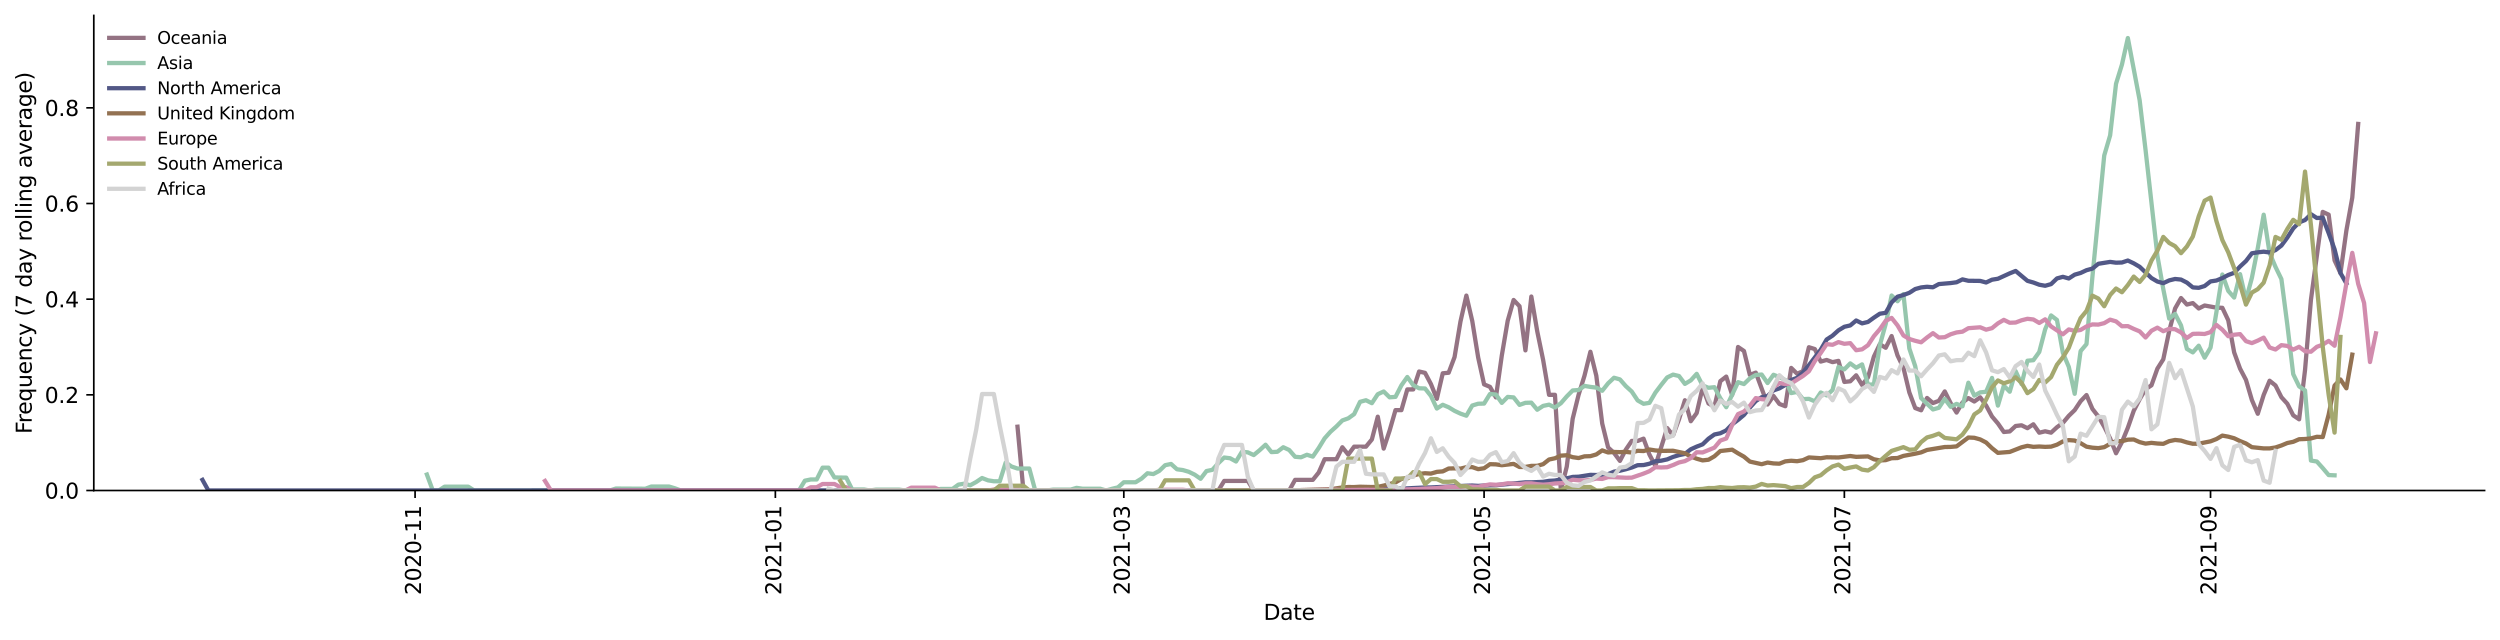 <?xml version="1.0" encoding="utf-8" standalone="no"?>
<!DOCTYPE svg PUBLIC "-//W3C//DTD SVG 1.1//EN"
  "http://www.w3.org/Graphics/SVG/1.1/DTD/svg11.dtd">
<svg height="298.621pt" version="1.1" viewBox="0 0 1166.981 298.621" width="1166.981pt" xmlns="http://www.w3.org/2000/svg" xmlns:xlink="http://www.w3.org/1999/xlink">
 <defs>
  <style type="text/css">*{stroke-linecap:butt;stroke-linejoin:round;}</style>
 </defs>
 <g id="figure_1">
  <g id="patch_1">
   <path d="M 0 298.621 
L 1166.981 298.621 
L 1166.981 0 
L 0 0 
z
" style="fill:#ffffff;"/>
  </g>
  <g id="axes_1">
   <g id="patch_2">
    <path d="M 43.781 228.96 
L 1159.781 228.96 
L 1159.781 7.2 
L 43.781 7.2 
z
" style="fill:#ffffff;"/>
   </g>
   <g id="matplotlib.axis_1">
    <g id="xtick_1">
     <g id="line2d_1">
      <defs>
       <path d="M 0 0 
L 0 3.5 
" id="mbabcb95be6" style="stroke:#000000;stroke-width:0.8;"/>
      </defs>
      <g>
       <use style="stroke:#000000;stroke-width:0.8;" x="193.758" xlink:href="#mbabcb95be6" y="228.96"/>
      </g>
     </g>
     <g id="text_1">
      <!-- 2020-11 -->
      <g transform="translate(196.517 277.743)rotate(-90)scale(0.1 -0.1)">
       <defs>
        <path d="M 1228 531 
L 3431 531 
L 3431 0 
L 469 0 
L 469 531 
Q 828 903 1448 1529 
Q 2069 2156 2228 2338 
Q 2531 2678 2651 2914 
Q 2772 3150 2772 3378 
Q 2772 3750 2511 3984 
Q 2250 4219 1831 4219 
Q 1534 4219 1204 4116 
Q 875 4013 500 3803 
L 500 4441 
Q 881 4594 1212 4672 
Q 1544 4750 1819 4750 
Q 2544 4750 2975 4387 
Q 3406 4025 3406 3419 
Q 3406 3131 3298 2873 
Q 3191 2616 2906 2266 
Q 2828 2175 2409 1742 
Q 1991 1309 1228 531 
z
" id="DejaVuSans-32" transform="scale(0.016)"/>
        <path d="M 2034 4250 
Q 1547 4250 1301 3770 
Q 1056 3291 1056 2328 
Q 1056 1369 1301 889 
Q 1547 409 2034 409 
Q 2525 409 2770 889 
Q 3016 1369 3016 2328 
Q 3016 3291 2770 3770 
Q 2525 4250 2034 4250 
z
M 2034 4750 
Q 2819 4750 3233 4129 
Q 3647 3509 3647 2328 
Q 3647 1150 3233 529 
Q 2819 -91 2034 -91 
Q 1250 -91 836 529 
Q 422 1150 422 2328 
Q 422 3509 836 4129 
Q 1250 4750 2034 4750 
z
" id="DejaVuSans-30" transform="scale(0.016)"/>
        <path d="M 313 2009 
L 1997 2009 
L 1997 1497 
L 313 1497 
L 313 2009 
z
" id="DejaVuSans-2d" transform="scale(0.016)"/>
        <path d="M 794 531 
L 1825 531 
L 1825 4091 
L 703 3866 
L 703 4441 
L 1819 4666 
L 2450 4666 
L 2450 531 
L 3481 531 
L 3481 0 
L 794 0 
L 794 531 
z
" id="DejaVuSans-31" transform="scale(0.016)"/>
       </defs>
       <use xlink:href="#DejaVuSans-32"/>
       <use x="63.623" xlink:href="#DejaVuSans-30"/>
       <use x="127.246" xlink:href="#DejaVuSans-32"/>
       <use x="190.869" xlink:href="#DejaVuSans-30"/>
       <use x="254.492" xlink:href="#DejaVuSans-2d"/>
       <use x="290.576" xlink:href="#DejaVuSans-31"/>
       <use x="354.199" xlink:href="#DejaVuSans-31"/>
      </g>
     </g>
    </g>
    <g id="xtick_2">
     <g id="line2d_2">
      <g>
       <use style="stroke:#000000;stroke-width:0.8;" x="361.929" xlink:href="#mbabcb95be6" y="228.96"/>
      </g>
     </g>
     <g id="text_2">
      <!-- 2021-01 -->
      <g transform="translate(364.689 277.743)rotate(-90)scale(0.1 -0.1)">
       <use xlink:href="#DejaVuSans-32"/>
       <use x="63.623" xlink:href="#DejaVuSans-30"/>
       <use x="127.246" xlink:href="#DejaVuSans-32"/>
       <use x="190.869" xlink:href="#DejaVuSans-31"/>
       <use x="254.492" xlink:href="#DejaVuSans-2d"/>
       <use x="290.576" xlink:href="#DejaVuSans-30"/>
       <use x="354.199" xlink:href="#DejaVuSans-31"/>
      </g>
     </g>
    </g>
    <g id="xtick_3">
     <g id="line2d_3">
      <g>
       <use style="stroke:#000000;stroke-width:0.8;" x="524.588" xlink:href="#mbabcb95be6" y="228.96"/>
      </g>
     </g>
     <g id="text_3">
      <!-- 2021-03 -->
      <g transform="translate(527.347 277.743)rotate(-90)scale(0.1 -0.1)">
       <defs>
        <path d="M 2597 2516 
Q 3050 2419 3304 2112 
Q 3559 1806 3559 1356 
Q 3559 666 3084 287 
Q 2609 -91 1734 -91 
Q 1441 -91 1130 -33 
Q 819 25 488 141 
L 488 750 
Q 750 597 1062 519 
Q 1375 441 1716 441 
Q 2309 441 2620 675 
Q 2931 909 2931 1356 
Q 2931 1769 2642 2001 
Q 2353 2234 1838 2234 
L 1294 2234 
L 1294 2753 
L 1863 2753 
Q 2328 2753 2575 2939 
Q 2822 3125 2822 3475 
Q 2822 3834 2567 4026 
Q 2313 4219 1838 4219 
Q 1578 4219 1281 4162 
Q 984 4106 628 3988 
L 628 4550 
Q 988 4650 1302 4700 
Q 1616 4750 1894 4750 
Q 2613 4750 3031 4423 
Q 3450 4097 3450 3541 
Q 3450 3153 3228 2886 
Q 3006 2619 2597 2516 
z
" id="DejaVuSans-33" transform="scale(0.016)"/>
       </defs>
       <use xlink:href="#DejaVuSans-32"/>
       <use x="63.623" xlink:href="#DejaVuSans-30"/>
       <use x="127.246" xlink:href="#DejaVuSans-32"/>
       <use x="190.869" xlink:href="#DejaVuSans-31"/>
       <use x="254.492" xlink:href="#DejaVuSans-2d"/>
       <use x="290.576" xlink:href="#DejaVuSans-30"/>
       <use x="354.199" xlink:href="#DejaVuSans-33"/>
      </g>
     </g>
    </g>
    <g id="xtick_4">
     <g id="line2d_4">
      <g>
       <use style="stroke:#000000;stroke-width:0.8;" x="692.76" xlink:href="#mbabcb95be6" y="228.96"/>
      </g>
     </g>
     <g id="text_4">
      <!-- 2021-05 -->
      <g transform="translate(695.519 277.743)rotate(-90)scale(0.1 -0.1)">
       <defs>
        <path d="M 691 4666 
L 3169 4666 
L 3169 4134 
L 1269 4134 
L 1269 2991 
Q 1406 3038 1543 3061 
Q 1681 3084 1819 3084 
Q 2600 3084 3056 2656 
Q 3513 2228 3513 1497 
Q 3513 744 3044 326 
Q 2575 -91 1722 -91 
Q 1428 -91 1123 -41 
Q 819 9 494 109 
L 494 744 
Q 775 591 1075 516 
Q 1375 441 1709 441 
Q 2250 441 2565 725 
Q 2881 1009 2881 1497 
Q 2881 1984 2565 2268 
Q 2250 2553 1709 2553 
Q 1456 2553 1204 2497 
Q 953 2441 691 2322 
L 691 4666 
z
" id="DejaVuSans-35" transform="scale(0.016)"/>
       </defs>
       <use xlink:href="#DejaVuSans-32"/>
       <use x="63.623" xlink:href="#DejaVuSans-30"/>
       <use x="127.246" xlink:href="#DejaVuSans-32"/>
       <use x="190.869" xlink:href="#DejaVuSans-31"/>
       <use x="254.492" xlink:href="#DejaVuSans-2d"/>
       <use x="290.576" xlink:href="#DejaVuSans-30"/>
       <use x="354.199" xlink:href="#DejaVuSans-35"/>
      </g>
     </g>
    </g>
    <g id="xtick_5">
     <g id="line2d_5">
      <g>
       <use style="stroke:#000000;stroke-width:0.8;" x="860.931" xlink:href="#mbabcb95be6" y="228.96"/>
      </g>
     </g>
     <g id="text_5">
      <!-- 2021-07 -->
      <g transform="translate(863.691 277.743)rotate(-90)scale(0.1 -0.1)">
       <defs>
        <path d="M 525 4666 
L 3525 4666 
L 3525 4397 
L 1831 0 
L 1172 0 
L 2766 4134 
L 525 4134 
L 525 4666 
z
" id="DejaVuSans-37" transform="scale(0.016)"/>
       </defs>
       <use xlink:href="#DejaVuSans-32"/>
       <use x="63.623" xlink:href="#DejaVuSans-30"/>
       <use x="127.246" xlink:href="#DejaVuSans-32"/>
       <use x="190.869" xlink:href="#DejaVuSans-31"/>
       <use x="254.492" xlink:href="#DejaVuSans-2d"/>
       <use x="290.576" xlink:href="#DejaVuSans-30"/>
       <use x="354.199" xlink:href="#DejaVuSans-37"/>
      </g>
     </g>
    </g>
    <g id="xtick_6">
     <g id="line2d_6">
      <g>
       <use style="stroke:#000000;stroke-width:0.8;" x="1031.86" xlink:href="#mbabcb95be6" y="228.96"/>
      </g>
     </g>
     <g id="text_6">
      <!-- 2021-09 -->
      <g transform="translate(1034.62 277.743)rotate(-90)scale(0.1 -0.1)">
       <defs>
        <path d="M 703 97 
L 703 672 
Q 941 559 1184 500 
Q 1428 441 1663 441 
Q 2288 441 2617 861 
Q 2947 1281 2994 2138 
Q 2813 1869 2534 1725 
Q 2256 1581 1919 1581 
Q 1219 1581 811 2004 
Q 403 2428 403 3163 
Q 403 3881 828 4315 
Q 1253 4750 1959 4750 
Q 2769 4750 3195 4129 
Q 3622 3509 3622 2328 
Q 3622 1225 3098 567 
Q 2575 -91 1691 -91 
Q 1453 -91 1209 -44 
Q 966 3 703 97 
z
M 1959 2075 
Q 2384 2075 2632 2365 
Q 2881 2656 2881 3163 
Q 2881 3666 2632 3958 
Q 2384 4250 1959 4250 
Q 1534 4250 1286 3958 
Q 1038 3666 1038 3163 
Q 1038 2656 1286 2365 
Q 1534 2075 1959 2075 
z
" id="DejaVuSans-39" transform="scale(0.016)"/>
       </defs>
       <use xlink:href="#DejaVuSans-32"/>
       <use x="63.623" xlink:href="#DejaVuSans-30"/>
       <use x="127.246" xlink:href="#DejaVuSans-32"/>
       <use x="190.869" xlink:href="#DejaVuSans-31"/>
       <use x="254.492" xlink:href="#DejaVuSans-2d"/>
       <use x="290.576" xlink:href="#DejaVuSans-30"/>
       <use x="354.199" xlink:href="#DejaVuSans-39"/>
      </g>
     </g>
    </g>
    <g id="text_7">
     <!-- Date -->
     <g transform="translate(589.83 289.341)scale(0.1 -0.1)">
      <defs>
       <path d="M 1259 4147 
L 1259 519 
L 2022 519 
Q 2988 519 3436 956 
Q 3884 1394 3884 2338 
Q 3884 3275 3436 3711 
Q 2988 4147 2022 4147 
L 1259 4147 
z
M 628 4666 
L 1925 4666 
Q 3281 4666 3915 4102 
Q 4550 3538 4550 2338 
Q 4550 1131 3912 565 
Q 3275 0 1925 0 
L 628 0 
L 628 4666 
z
" id="DejaVuSans-44" transform="scale(0.016)"/>
       <path d="M 2194 1759 
Q 1497 1759 1228 1600 
Q 959 1441 959 1056 
Q 959 750 1161 570 
Q 1363 391 1709 391 
Q 2188 391 2477 730 
Q 2766 1069 2766 1631 
L 2766 1759 
L 2194 1759 
z
M 3341 1997 
L 3341 0 
L 2766 0 
L 2766 531 
Q 2569 213 2275 61 
Q 1981 -91 1556 -91 
Q 1019 -91 701 211 
Q 384 513 384 1019 
Q 384 1609 779 1909 
Q 1175 2209 1959 2209 
L 2766 2209 
L 2766 2266 
Q 2766 2663 2505 2880 
Q 2244 3097 1772 3097 
Q 1472 3097 1187 3025 
Q 903 2953 641 2809 
L 641 3341 
Q 956 3463 1253 3523 
Q 1550 3584 1831 3584 
Q 2591 3584 2966 3190 
Q 3341 2797 3341 1997 
z
" id="DejaVuSans-61" transform="scale(0.016)"/>
       <path d="M 1172 4494 
L 1172 3500 
L 2356 3500 
L 2356 3053 
L 1172 3053 
L 1172 1153 
Q 1172 725 1289 603 
Q 1406 481 1766 481 
L 2356 481 
L 2356 0 
L 1766 0 
Q 1100 0 847 248 
Q 594 497 594 1153 
L 594 3053 
L 172 3053 
L 172 3500 
L 594 3500 
L 594 4494 
L 1172 4494 
z
" id="DejaVuSans-74" transform="scale(0.016)"/>
       <path d="M 3597 1894 
L 3597 1613 
L 953 1613 
Q 991 1019 1311 708 
Q 1631 397 2203 397 
Q 2534 397 2845 478 
Q 3156 559 3463 722 
L 3463 178 
Q 3153 47 2828 -22 
Q 2503 -91 2169 -91 
Q 1331 -91 842 396 
Q 353 884 353 1716 
Q 353 2575 817 3079 
Q 1281 3584 2069 3584 
Q 2775 3584 3186 3129 
Q 3597 2675 3597 1894 
z
M 3022 2063 
Q 3016 2534 2758 2815 
Q 2500 3097 2075 3097 
Q 1594 3097 1305 2825 
Q 1016 2553 972 2059 
L 3022 2063 
z
" id="DejaVuSans-65" transform="scale(0.016)"/>
      </defs>
      <use xlink:href="#DejaVuSans-44"/>
      <use x="77.002" xlink:href="#DejaVuSans-61"/>
      <use x="138.281" xlink:href="#DejaVuSans-74"/>
      <use x="177.49" xlink:href="#DejaVuSans-65"/>
     </g>
    </g>
   </g>
   <g id="matplotlib.axis_2">
    <g id="ytick_1">
     <g id="line2d_7">
      <defs>
       <path d="M 0 0 
L -3.5 0 
" id="md9cb39e009" style="stroke:#000000;stroke-width:0.8;"/>
      </defs>
      <g>
       <use style="stroke:#000000;stroke-width:0.8;" x="43.781" xlink:href="#md9cb39e009" y="228.96"/>
      </g>
     </g>
     <g id="text_8">
      <!-- 0.0 -->
      <g transform="translate(20.878 232.759)scale(0.1 -0.1)">
       <defs>
        <path d="M 684 794 
L 1344 794 
L 1344 0 
L 684 0 
L 684 794 
z
" id="DejaVuSans-2e" transform="scale(0.016)"/>
       </defs>
       <use xlink:href="#DejaVuSans-30"/>
       <use x="63.623" xlink:href="#DejaVuSans-2e"/>
       <use x="95.41" xlink:href="#DejaVuSans-30"/>
      </g>
     </g>
    </g>
    <g id="ytick_2">
     <g id="line2d_8">
      <g>
       <use style="stroke:#000000;stroke-width:0.8;" x="43.781" xlink:href="#md9cb39e009" y="184.303"/>
      </g>
     </g>
     <g id="text_9">
      <!-- 0.2 -->
      <g transform="translate(20.878 188.102)scale(0.1 -0.1)">
       <use xlink:href="#DejaVuSans-30"/>
       <use x="63.623" xlink:href="#DejaVuSans-2e"/>
       <use x="95.41" xlink:href="#DejaVuSans-32"/>
      </g>
     </g>
    </g>
    <g id="ytick_3">
     <g id="line2d_9">
      <g>
       <use style="stroke:#000000;stroke-width:0.8;" x="43.781" xlink:href="#md9cb39e009" y="139.645"/>
      </g>
     </g>
     <g id="text_10">
      <!-- 0.4 -->
      <g transform="translate(20.878 143.445)scale(0.1 -0.1)">
       <defs>
        <path d="M 2419 4116 
L 825 1625 
L 2419 1625 
L 2419 4116 
z
M 2253 4666 
L 3047 4666 
L 3047 1625 
L 3713 1625 
L 3713 1100 
L 3047 1100 
L 3047 0 
L 2419 0 
L 2419 1100 
L 313 1100 
L 313 1709 
L 2253 4666 
z
" id="DejaVuSans-34" transform="scale(0.016)"/>
       </defs>
       <use xlink:href="#DejaVuSans-30"/>
       <use x="63.623" xlink:href="#DejaVuSans-2e"/>
       <use x="95.41" xlink:href="#DejaVuSans-34"/>
      </g>
     </g>
    </g>
    <g id="ytick_4">
     <g id="line2d_10">
      <g>
       <use style="stroke:#000000;stroke-width:0.8;" x="43.781" xlink:href="#md9cb39e009" y="94.988"/>
      </g>
     </g>
     <g id="text_11">
      <!-- 0.6 -->
      <g transform="translate(20.878 98.787)scale(0.1 -0.1)">
       <defs>
        <path d="M 2113 2584 
Q 1688 2584 1439 2293 
Q 1191 2003 1191 1497 
Q 1191 994 1439 701 
Q 1688 409 2113 409 
Q 2538 409 2786 701 
Q 3034 994 3034 1497 
Q 3034 2003 2786 2293 
Q 2538 2584 2113 2584 
z
M 3366 4563 
L 3366 3988 
Q 3128 4100 2886 4159 
Q 2644 4219 2406 4219 
Q 1781 4219 1451 3797 
Q 1122 3375 1075 2522 
Q 1259 2794 1537 2939 
Q 1816 3084 2150 3084 
Q 2853 3084 3261 2657 
Q 3669 2231 3669 1497 
Q 3669 778 3244 343 
Q 2819 -91 2113 -91 
Q 1303 -91 875 529 
Q 447 1150 447 2328 
Q 447 3434 972 4092 
Q 1497 4750 2381 4750 
Q 2619 4750 2861 4703 
Q 3103 4656 3366 4563 
z
" id="DejaVuSans-36" transform="scale(0.016)"/>
       </defs>
       <use xlink:href="#DejaVuSans-30"/>
       <use x="63.623" xlink:href="#DejaVuSans-2e"/>
       <use x="95.41" xlink:href="#DejaVuSans-36"/>
      </g>
     </g>
    </g>
    <g id="ytick_5">
     <g id="line2d_11">
      <g>
       <use style="stroke:#000000;stroke-width:0.8;" x="43.781" xlink:href="#md9cb39e009" y="50.331"/>
      </g>
     </g>
     <g id="text_12">
      <!-- 0.8 -->
      <g transform="translate(20.878 54.13)scale(0.1 -0.1)">
       <defs>
        <path d="M 2034 2216 
Q 1584 2216 1326 1975 
Q 1069 1734 1069 1313 
Q 1069 891 1326 650 
Q 1584 409 2034 409 
Q 2484 409 2743 651 
Q 3003 894 3003 1313 
Q 3003 1734 2745 1975 
Q 2488 2216 2034 2216 
z
M 1403 2484 
Q 997 2584 770 2862 
Q 544 3141 544 3541 
Q 544 4100 942 4425 
Q 1341 4750 2034 4750 
Q 2731 4750 3128 4425 
Q 3525 4100 3525 3541 
Q 3525 3141 3298 2862 
Q 3072 2584 2669 2484 
Q 3125 2378 3379 2068 
Q 3634 1759 3634 1313 
Q 3634 634 3220 271 
Q 2806 -91 2034 -91 
Q 1263 -91 848 271 
Q 434 634 434 1313 
Q 434 1759 690 2068 
Q 947 2378 1403 2484 
z
M 1172 3481 
Q 1172 3119 1398 2916 
Q 1625 2713 2034 2713 
Q 2441 2713 2670 2916 
Q 2900 3119 2900 3481 
Q 2900 3844 2670 4047 
Q 2441 4250 2034 4250 
Q 1625 4250 1398 4047 
Q 1172 3844 1172 3481 
z
" id="DejaVuSans-38" transform="scale(0.016)"/>
       </defs>
       <use xlink:href="#DejaVuSans-30"/>
       <use x="63.623" xlink:href="#DejaVuSans-2e"/>
       <use x="95.41" xlink:href="#DejaVuSans-38"/>
      </g>
     </g>
    </g>
    <g id="text_13">
     <!-- Frequency (7 day rolling average) -->
     <g transform="translate(14.798 202.529)rotate(-90)scale(0.1 -0.1)">
      <defs>
       <path d="M 628 4666 
L 3309 4666 
L 3309 4134 
L 1259 4134 
L 1259 2759 
L 3109 2759 
L 3109 2228 
L 1259 2228 
L 1259 0 
L 628 0 
L 628 4666 
z
" id="DejaVuSans-46" transform="scale(0.016)"/>
       <path d="M 2631 2963 
Q 2534 3019 2420 3045 
Q 2306 3072 2169 3072 
Q 1681 3072 1420 2755 
Q 1159 2438 1159 1844 
L 1159 0 
L 581 0 
L 581 3500 
L 1159 3500 
L 1159 2956 
Q 1341 3275 1631 3429 
Q 1922 3584 2338 3584 
Q 2397 3584 2469 3576 
Q 2541 3569 2628 3553 
L 2631 2963 
z
" id="DejaVuSans-72" transform="scale(0.016)"/>
       <path d="M 947 1747 
Q 947 1113 1208 752 
Q 1469 391 1925 391 
Q 2381 391 2643 752 
Q 2906 1113 2906 1747 
Q 2906 2381 2643 2742 
Q 2381 3103 1925 3103 
Q 1469 3103 1208 2742 
Q 947 2381 947 1747 
z
M 2906 525 
Q 2725 213 2448 61 
Q 2172 -91 1784 -91 
Q 1150 -91 751 415 
Q 353 922 353 1747 
Q 353 2572 751 3078 
Q 1150 3584 1784 3584 
Q 2172 3584 2448 3432 
Q 2725 3281 2906 2969 
L 2906 3500 
L 3481 3500 
L 3481 -1331 
L 2906 -1331 
L 2906 525 
z
" id="DejaVuSans-71" transform="scale(0.016)"/>
       <path d="M 544 1381 
L 544 3500 
L 1119 3500 
L 1119 1403 
Q 1119 906 1312 657 
Q 1506 409 1894 409 
Q 2359 409 2629 706 
Q 2900 1003 2900 1516 
L 2900 3500 
L 3475 3500 
L 3475 0 
L 2900 0 
L 2900 538 
Q 2691 219 2414 64 
Q 2138 -91 1772 -91 
Q 1169 -91 856 284 
Q 544 659 544 1381 
z
M 1991 3584 
L 1991 3584 
z
" id="DejaVuSans-75" transform="scale(0.016)"/>
       <path d="M 3513 2113 
L 3513 0 
L 2938 0 
L 2938 2094 
Q 2938 2591 2744 2837 
Q 2550 3084 2163 3084 
Q 1697 3084 1428 2787 
Q 1159 2491 1159 1978 
L 1159 0 
L 581 0 
L 581 3500 
L 1159 3500 
L 1159 2956 
Q 1366 3272 1645 3428 
Q 1925 3584 2291 3584 
Q 2894 3584 3203 3211 
Q 3513 2838 3513 2113 
z
" id="DejaVuSans-6e" transform="scale(0.016)"/>
       <path d="M 3122 3366 
L 3122 2828 
Q 2878 2963 2633 3030 
Q 2388 3097 2138 3097 
Q 1578 3097 1268 2742 
Q 959 2388 959 1747 
Q 959 1106 1268 751 
Q 1578 397 2138 397 
Q 2388 397 2633 464 
Q 2878 531 3122 666 
L 3122 134 
Q 2881 22 2623 -34 
Q 2366 -91 2075 -91 
Q 1284 -91 818 406 
Q 353 903 353 1747 
Q 353 2603 823 3093 
Q 1294 3584 2113 3584 
Q 2378 3584 2631 3529 
Q 2884 3475 3122 3366 
z
" id="DejaVuSans-63" transform="scale(0.016)"/>
       <path d="M 2059 -325 
Q 1816 -950 1584 -1140 
Q 1353 -1331 966 -1331 
L 506 -1331 
L 506 -850 
L 844 -850 
Q 1081 -850 1212 -737 
Q 1344 -625 1503 -206 
L 1606 56 
L 191 3500 
L 800 3500 
L 1894 763 
L 2988 3500 
L 3597 3500 
L 2059 -325 
z
" id="DejaVuSans-79" transform="scale(0.016)"/>
       <path id="DejaVuSans-20" transform="scale(0.016)"/>
       <path d="M 1984 4856 
Q 1566 4138 1362 3434 
Q 1159 2731 1159 2009 
Q 1159 1288 1364 580 
Q 1569 -128 1984 -844 
L 1484 -844 
Q 1016 -109 783 600 
Q 550 1309 550 2009 
Q 550 2706 781 3412 
Q 1013 4119 1484 4856 
L 1984 4856 
z
" id="DejaVuSans-28" transform="scale(0.016)"/>
       <path d="M 2906 2969 
L 2906 4863 
L 3481 4863 
L 3481 0 
L 2906 0 
L 2906 525 
Q 2725 213 2448 61 
Q 2172 -91 1784 -91 
Q 1150 -91 751 415 
Q 353 922 353 1747 
Q 353 2572 751 3078 
Q 1150 3584 1784 3584 
Q 2172 3584 2448 3432 
Q 2725 3281 2906 2969 
z
M 947 1747 
Q 947 1113 1208 752 
Q 1469 391 1925 391 
Q 2381 391 2643 752 
Q 2906 1113 2906 1747 
Q 2906 2381 2643 2742 
Q 2381 3103 1925 3103 
Q 1469 3103 1208 2742 
Q 947 2381 947 1747 
z
" id="DejaVuSans-64" transform="scale(0.016)"/>
       <path d="M 1959 3097 
Q 1497 3097 1228 2736 
Q 959 2375 959 1747 
Q 959 1119 1226 758 
Q 1494 397 1959 397 
Q 2419 397 2687 759 
Q 2956 1122 2956 1747 
Q 2956 2369 2687 2733 
Q 2419 3097 1959 3097 
z
M 1959 3584 
Q 2709 3584 3137 3096 
Q 3566 2609 3566 1747 
Q 3566 888 3137 398 
Q 2709 -91 1959 -91 
Q 1206 -91 779 398 
Q 353 888 353 1747 
Q 353 2609 779 3096 
Q 1206 3584 1959 3584 
z
" id="DejaVuSans-6f" transform="scale(0.016)"/>
       <path d="M 603 4863 
L 1178 4863 
L 1178 0 
L 603 0 
L 603 4863 
z
" id="DejaVuSans-6c" transform="scale(0.016)"/>
       <path d="M 603 3500 
L 1178 3500 
L 1178 0 
L 603 0 
L 603 3500 
z
M 603 4863 
L 1178 4863 
L 1178 4134 
L 603 4134 
L 603 4863 
z
" id="DejaVuSans-69" transform="scale(0.016)"/>
       <path d="M 2906 1791 
Q 2906 2416 2648 2759 
Q 2391 3103 1925 3103 
Q 1463 3103 1205 2759 
Q 947 2416 947 1791 
Q 947 1169 1205 825 
Q 1463 481 1925 481 
Q 2391 481 2648 825 
Q 2906 1169 2906 1791 
z
M 3481 434 
Q 3481 -459 3084 -895 
Q 2688 -1331 1869 -1331 
Q 1566 -1331 1297 -1286 
Q 1028 -1241 775 -1147 
L 775 -588 
Q 1028 -725 1275 -790 
Q 1522 -856 1778 -856 
Q 2344 -856 2625 -561 
Q 2906 -266 2906 331 
L 2906 616 
Q 2728 306 2450 153 
Q 2172 0 1784 0 
Q 1141 0 747 490 
Q 353 981 353 1791 
Q 353 2603 747 3093 
Q 1141 3584 1784 3584 
Q 2172 3584 2450 3431 
Q 2728 3278 2906 2969 
L 2906 3500 
L 3481 3500 
L 3481 434 
z
" id="DejaVuSans-67" transform="scale(0.016)"/>
       <path d="M 191 3500 
L 800 3500 
L 1894 563 
L 2988 3500 
L 3597 3500 
L 2284 0 
L 1503 0 
L 191 3500 
z
" id="DejaVuSans-76" transform="scale(0.016)"/>
       <path d="M 513 4856 
L 1013 4856 
Q 1481 4119 1714 3412 
Q 1947 2706 1947 2009 
Q 1947 1309 1714 600 
Q 1481 -109 1013 -844 
L 513 -844 
Q 928 -128 1133 580 
Q 1338 1288 1338 2009 
Q 1338 2731 1133 3434 
Q 928 4138 513 4856 
z
" id="DejaVuSans-29" transform="scale(0.016)"/>
      </defs>
      <use xlink:href="#DejaVuSans-46"/>
      <use x="50.27" xlink:href="#DejaVuSans-72"/>
      <use x="89.133" xlink:href="#DejaVuSans-65"/>
      <use x="150.656" xlink:href="#DejaVuSans-71"/>
      <use x="214.133" xlink:href="#DejaVuSans-75"/>
      <use x="277.512" xlink:href="#DejaVuSans-65"/>
      <use x="339.035" xlink:href="#DejaVuSans-6e"/>
      <use x="402.414" xlink:href="#DejaVuSans-63"/>
      <use x="457.395" xlink:href="#DejaVuSans-79"/>
      <use x="516.574" xlink:href="#DejaVuSans-20"/>
      <use x="548.361" xlink:href="#DejaVuSans-28"/>
      <use x="587.375" xlink:href="#DejaVuSans-37"/>
      <use x="650.998" xlink:href="#DejaVuSans-20"/>
      <use x="682.785" xlink:href="#DejaVuSans-64"/>
      <use x="746.262" xlink:href="#DejaVuSans-61"/>
      <use x="807.541" xlink:href="#DejaVuSans-79"/>
      <use x="866.721" xlink:href="#DejaVuSans-20"/>
      <use x="898.508" xlink:href="#DejaVuSans-72"/>
      <use x="937.371" xlink:href="#DejaVuSans-6f"/>
      <use x="998.553" xlink:href="#DejaVuSans-6c"/>
      <use x="1026.336" xlink:href="#DejaVuSans-6c"/>
      <use x="1054.119" xlink:href="#DejaVuSans-69"/>
      <use x="1081.902" xlink:href="#DejaVuSans-6e"/>
      <use x="1145.281" xlink:href="#DejaVuSans-67"/>
      <use x="1208.758" xlink:href="#DejaVuSans-20"/>
      <use x="1240.545" xlink:href="#DejaVuSans-61"/>
      <use x="1301.824" xlink:href="#DejaVuSans-76"/>
      <use x="1361.004" xlink:href="#DejaVuSans-65"/>
      <use x="1422.527" xlink:href="#DejaVuSans-72"/>
      <use x="1463.641" xlink:href="#DejaVuSans-61"/>
      <use x="1524.92" xlink:href="#DejaVuSans-67"/>
      <use x="1588.396" xlink:href="#DejaVuSans-65"/>
      <use x="1649.92" xlink:href="#DejaVuSans-29"/>
     </g>
    </g>
   </g>
   <g id="line2d_12">
    <path clip-path="url(#p59e5810271)" d="M 474.963 199.188 
L 477.72 228.96 
L 568.698 228.96 
L 571.455 224.494 
L 582.483 224.494 
L 585.24 228.96 
L 601.781 228.96 
L 604.538 223.998 
L 612.809 223.998 
L 615.566 220.563 
L 618.323 214.361 
L 623.837 214.361 
L 626.594 208.778 
L 629.35 212.214 
L 632.107 208.492 
L 637.621 208.492 
L 640.378 205.143 
L 643.135 194.51 
L 645.892 209.396 
L 648.649 201.023 
L 651.406 191.453 
L 654.163 191.453 
L 656.92 181.787 
L 659.677 181.787 
L 662.433 173.414 
L 665.19 174.052 
L 667.947 179.262 
L 670.704 186.163 
L 673.461 174.255 
L 676.218 173.989 
L 678.975 166.681 
L 681.732 150.104 
L 684.489 137.983 
L 687.246 149.892 
L 690.003 166.904 
L 692.76 179.421 
L 695.516 180.581 
L 698.273 185.489 
L 701.03 165.951 
L 703.787 149.712 
L 706.544 140.036 
L 709.301 142.936 
L 712.058 163.547 
L 714.815 138.428 
L 717.572 154.667 
L 720.329 168.064 
L 723.086 184.303 
L 725.843 184.303 
L 728.599 228.96 
L 731.356 217.796 
L 734.113 195.467 
L 736.87 184.303 
L 739.627 175.371 
L 742.384 164.207 
L 745.141 175.371 
L 747.898 197.7 
L 750.655 208.864 
L 753.412 211.416 
L 756.169 215.138 
L 758.926 209.884 
L 761.682 205.824 
L 764.439 205.824 
L 767.196 204.761 
L 769.953 212.204 
L 772.71 217.457 
L 778.224 199.826 
L 780.981 203.21 
L 783.738 195.767 
L 786.495 186.835 
L 789.252 196.617 
L 792.009 192.79 
L 794.765 180.9 
L 797.522 188.343 
L 800.279 189.832 
L 803.036 177.923 
L 805.793 175.797 
L 808.55 184.303 
L 811.307 161.974 
L 814.064 163.835 
L 816.821 174.999 
L 819.578 173.936 
L 825.092 188.822 
L 827.848 184.834 
L 830.605 188.556 
L 833.362 189.619 
L 836.119 171.756 
L 838.876 174.463 
L 841.633 173.253 
L 844.39 162.088 
L 847.147 162.939 
L 849.904 168.779 
L 852.661 168.031 
L 855.418 169.042 
L 858.175 168.454 
L 860.931 178.276 
L 863.688 177.98 
L 866.445 175.194 
L 869.202 179.709 
L 871.959 176.15 
L 874.716 166.47 
L 877.473 160.685 
L 880.23 162.339 
L 882.987 156.875 
L 885.744 165.912 
L 888.501 171.65 
L 891.258 183.187 
L 894.014 190.48 
L 896.771 191.513 
L 899.528 185.764 
L 902.285 188.144 
L 905.042 187.11 
L 907.799 182.712 
L 910.556 188.194 
L 913.313 192.583 
L 916.07 187.883 
L 918.827 185.828 
L 921.584 187.423 
L 924.341 185.466 
L 927.097 189.288 
L 929.854 194.417 
L 932.611 197.659 
L 935.368 201.646 
L 938.125 201.39 
L 940.882 198.855 
L 943.639 198.526 
L 946.396 199.87 
L 949.153 198.059 
L 951.91 201.984 
L 954.667 201.326 
L 957.424 201.959 
L 960.18 199.42 
L 962.937 197.412 
L 965.694 194.11 
L 968.451 191.427 
L 971.208 187.283 
L 973.965 184.416 
L 976.722 190.87 
L 979.479 194.406 
L 982.236 199.192 
L 984.993 204.657 
L 987.75 211.574 
L 990.507 206.369 
L 993.263 199.653 
L 996.02 191.736 
L 998.777 186.347 
L 1001.534 181.664 
L 1004.291 179.854 
L 1007.048 172.082 
L 1009.805 167.724 
L 1012.562 154.506 
L 1015.319 143.981 
L 1018.076 139.123 
L 1020.833 142.165 
L 1023.59 141.478 
L 1026.346 143.992 
L 1029.103 142.611 
L 1034.617 143.604 
L 1037.374 143.68 
L 1040.131 149.511 
L 1042.888 164.5 
L 1045.645 172.078 
L 1048.402 177.333 
L 1051.159 186.714 
L 1053.916 193.145 
L 1056.673 184.348 
L 1059.429 177.726 
L 1062.186 179.941 
L 1064.943 185.419 
L 1067.7 188.455 
L 1070.457 193.88 
L 1073.214 195.728 
L 1075.971 172.728 
L 1078.728 139.931 
L 1084.242 98.909 
L 1086.999 100.192 
L 1089.756 121.539 
L 1092.512 127.494 
L 1095.269 107.646 
L 1098.026 92.247 
L 1100.783 57.856 
L 1100.783 57.856 
" style="fill:none;stroke:#947383;stroke-linecap:square;stroke-width:2;"/>
   </g>
   <g id="line2d_13">
    <path clip-path="url(#p59e5810271)" d="M 199.271 221.517 
L 202.028 228.96 
L 204.785 228.96 
L 207.542 227.174 
L 218.57 227.174 
L 221.327 228.96 
L 284.736 228.96 
L 287.493 228.049 
L 301.277 228.133 
L 304.034 227.118 
L 312.305 227.118 
L 315.062 227.945 
L 317.819 228.96 
L 372.957 228.96 
L 375.714 224.38 
L 378.471 223.807 
L 381.228 223.807 
L 383.985 218.294 
L 386.742 218.294 
L 389.499 222.874 
L 395.012 222.956 
L 397.769 228.469 
L 403.283 228.469 
L 406.04 228.96 
L 408.797 228.558 
L 419.825 228.558 
L 422.582 228.96 
L 436.366 228.96 
L 439.123 228.228 
L 444.637 228.228 
L 447.394 226.221 
L 450.151 225.779 
L 452.908 226.511 
L 455.665 224.997 
L 458.422 223.136 
L 461.178 224.213 
L 463.935 224.655 
L 466.692 224.655 
L 469.449 215.92 
L 472.206 217.78 
L 474.963 218.711 
L 480.477 218.711 
L 483.234 228.96 
L 488.748 228.96 
L 491.505 228.558 
L 499.775 228.558 
L 502.532 227.731 
L 505.289 228.133 
L 513.56 228.133 
L 516.317 228.96 
L 519.074 228.17 
L 521.831 227.513 
L 524.588 225.108 
L 530.101 225.108 
L 532.858 223.405 
L 535.615 220.92 
L 538.372 221.283 
L 541.129 219.819 
L 543.886 217.147 
L 546.643 216.57 
L 549.4 219.06 
L 552.157 219.425 
L 554.914 220.23 
L 557.671 221.568 
L 560.427 223.494 
L 563.184 219.883 
L 565.941 219.311 
L 568.698 216.232 
L 571.455 213.569 
L 574.212 213.902 
L 576.969 215.425 
L 579.726 210.872 
L 582.483 211.161 
L 585.24 212.414 
L 587.997 210.137 
L 590.754 207.597 
L 593.51 211.039 
L 596.267 210.884 
L 599.024 208.77 
L 601.781 210.052 
L 604.538 213.221 
L 607.295 213.456 
L 610.052 212.284 
L 612.809 213.14 
L 615.566 209.126 
L 618.323 204.608 
L 621.08 201.52 
L 623.837 199.051 
L 626.594 196.265 
L 629.35 195.279 
L 632.107 193.31 
L 634.864 187.57 
L 637.621 186.833 
L 640.378 188.196 
L 643.135 184.012 
L 645.892 182.748 
L 648.649 185.462 
L 651.406 185.256 
L 654.163 179.881 
L 656.92 175.987 
L 659.677 179.792 
L 662.433 181.248 
L 665.19 181.34 
L 667.947 184.828 
L 670.704 190.699 
L 673.461 188.952 
L 676.218 190.105 
L 678.975 191.784 
L 681.732 193.076 
L 684.489 194.048 
L 687.246 189.291 
L 690.003 188.459 
L 692.76 188.381 
L 695.516 183.91 
L 698.273 184.162 
L 701.03 188.063 
L 703.787 185.274 
L 706.544 185.506 
L 709.301 188.998 
L 712.058 188.034 
L 714.815 187.955 
L 717.572 191.259 
L 720.329 189.468 
L 723.086 188.893 
L 725.843 190.204 
L 728.599 188.228 
L 731.356 185.048 
L 734.113 182.262 
L 736.87 182.058 
L 739.627 180.137 
L 742.384 180.603 
L 745.141 180.935 
L 747.898 182.41 
L 750.655 178.933 
L 753.412 176.329 
L 756.169 177.103 
L 758.926 180.252 
L 761.682 182.76 
L 764.439 186.913 
L 767.196 188.485 
L 769.953 188.045 
L 772.71 183.293 
L 775.467 179.638 
L 778.224 176.187 
L 780.981 174.865 
L 783.738 175.519 
L 786.495 179.201 
L 789.252 177.554 
L 792.009 174.516 
L 794.765 179.942 
L 797.522 181.019 
L 800.279 180.738 
L 803.036 185.889 
L 805.793 190.082 
L 811.307 178.384 
L 814.064 179.27 
L 816.821 176.617 
L 819.578 175.036 
L 822.335 174.832 
L 825.092 178.799 
L 827.848 174.951 
L 830.605 175.997 
L 833.362 177.424 
L 836.119 183.487 
L 838.876 182.933 
L 841.633 186.318 
L 844.39 186.176 
L 847.147 187.343 
L 849.904 183.214 
L 852.661 184.57 
L 855.418 182.056 
L 858.175 171.314 
L 860.931 172.409 
L 863.688 169.631 
L 866.445 171.646 
L 869.202 170.095 
L 871.959 179.552 
L 874.716 179.439 
L 877.473 161.233 
L 880.23 151.226 
L 882.987 137.948 
L 885.744 140.618 
L 888.501 137.29 
L 891.258 162.689 
L 894.014 170.94 
L 896.771 185.823 
L 902.285 191.129 
L 905.042 190.349 
L 907.799 186.213 
L 910.556 189.883 
L 913.313 188.534 
L 916.07 189.646 
L 918.827 178.651 
L 921.584 184.663 
L 924.341 183.158 
L 927.097 182.883 
L 929.854 176.415 
L 932.611 189.323 
L 935.368 180.031 
L 938.125 182.847 
L 940.882 173.261 
L 943.639 179.294 
L 946.396 168.384 
L 949.153 168.133 
L 951.91 164.303 
L 954.667 153.713 
L 957.424 147.253 
L 960.18 149.357 
L 962.937 164.728 
L 965.694 171.253 
L 968.451 183.816 
L 971.208 163.899 
L 973.965 160.626 
L 976.722 129.219 
L 982.236 72.58 
L 984.993 63.196 
L 987.75 39.087 
L 990.507 30.151 
L 993.263 17.76 
L 998.777 46.836 
L 1001.534 70.061 
L 1007.048 119.329 
L 1009.805 134.955 
L 1012.562 148.733 
L 1015.319 146.546 
L 1018.076 151.872 
L 1020.833 162.88 
L 1023.59 164.49 
L 1026.346 161.375 
L 1029.103 166.961 
L 1031.86 162.269 
L 1034.617 145.623 
L 1037.374 128.144 
L 1040.131 135.779 
L 1042.888 138.893 
L 1045.645 127.971 
L 1048.402 139.989 
L 1051.159 129.706 
L 1053.916 115.811 
L 1056.673 100.223 
L 1059.429 118.122 
L 1062.186 124.591 
L 1064.943 130.275 
L 1067.7 151.572 
L 1070.457 174.647 
L 1073.214 180.356 
L 1075.971 182.24 
L 1078.728 214.989 
L 1081.485 215.43 
L 1084.242 218.498 
L 1086.999 221.76 
L 1089.756 221.878 
L 1089.756 221.878 
" style="fill:none;stroke:#96c6ad;stroke-linecap:square;stroke-width:2;"/>
   </g>
   <g id="line2d_14">
    <path clip-path="url(#p59e5810271)" d="M 94.509 223.998 
L 97.265 228.96 
L 607.295 228.873 
L 615.566 228.797 
L 623.837 228.777 
L 654.163 228.098 
L 665.19 227.551 
L 667.947 227.533 
L 684.489 226.739 
L 687.246 226.644 
L 690.003 226.806 
L 695.516 226.532 
L 698.273 226.496 
L 712.058 225.149 
L 714.815 225.16 
L 720.329 224.922 
L 723.086 224.46 
L 725.843 224.309 
L 731.356 223.262 
L 734.113 222.624 
L 736.87 222.527 
L 742.384 221.66 
L 745.141 221.735 
L 747.898 221.603 
L 750.655 221.326 
L 753.412 220.17 
L 756.169 219.724 
L 758.926 219.044 
L 761.682 218.234 
L 764.439 217.152 
L 767.196 217.085 
L 769.953 216.455 
L 772.71 215.329 
L 775.467 215.037 
L 778.224 214.442 
L 780.981 213.289 
L 783.738 212.46 
L 786.495 211.881 
L 789.252 209.728 
L 792.009 208.475 
L 794.765 207.412 
L 797.522 204.766 
L 800.279 202.814 
L 803.036 202.241 
L 805.793 200.896 
L 808.55 198.062 
L 811.307 196.005 
L 814.064 193.691 
L 816.821 190.26 
L 819.578 187.206 
L 822.335 185.426 
L 825.092 184.886 
L 827.848 182.233 
L 830.605 181.285 
L 833.362 179.688 
L 836.119 177.374 
L 838.876 176.37 
L 841.633 173.805 
L 844.39 170.466 
L 849.904 163.238 
L 852.661 158.474 
L 855.418 156.669 
L 858.175 154.201 
L 860.931 152.538 
L 863.688 151.91 
L 866.445 149.608 
L 869.202 150.95 
L 871.959 150.278 
L 874.716 148.286 
L 877.473 146.441 
L 880.23 146.028 
L 882.987 141.168 
L 885.744 138.491 
L 888.501 137.717 
L 891.258 136.683 
L 894.014 134.922 
L 896.771 134.17 
L 899.528 133.86 
L 902.285 134.1 
L 905.042 132.604 
L 910.556 132.132 
L 913.313 131.758 
L 916.07 130.414 
L 918.827 131.061 
L 924.341 131.129 
L 927.097 131.863 
L 929.854 130.563 
L 932.611 130.119 
L 938.125 127.599 
L 940.882 126.482 
L 946.396 131.098 
L 949.153 131.873 
L 951.91 132.905 
L 954.667 133.395 
L 957.424 132.624 
L 960.18 129.963 
L 962.937 129.222 
L 965.694 129.985 
L 968.451 128.21 
L 971.208 127.418 
L 973.965 126.13 
L 976.722 125.377 
L 979.479 123.132 
L 984.993 122.252 
L 987.75 122.623 
L 990.507 122.532 
L 993.263 121.617 
L 996.02 122.921 
L 998.777 124.541 
L 1004.291 129.8 
L 1007.048 131.416 
L 1009.805 132.181 
L 1012.562 130.888 
L 1015.319 130.223 
L 1018.076 130.5 
L 1020.833 131.914 
L 1023.59 134.158 
L 1026.346 134.356 
L 1029.103 133.512 
L 1031.86 131.363 
L 1034.617 130.938 
L 1037.374 129.806 
L 1040.131 128.364 
L 1042.888 127.351 
L 1045.645 124.405 
L 1048.402 121.841 
L 1051.159 118.236 
L 1053.916 117.793 
L 1056.673 117.483 
L 1059.429 117.847 
L 1062.186 116.758 
L 1064.943 114.629 
L 1067.7 110.9 
L 1070.457 106.633 
L 1073.214 103.811 
L 1075.971 102.712 
L 1078.728 99.993 
L 1081.485 101.759 
L 1084.242 101.618 
L 1086.999 108.82 
L 1089.756 116.364 
L 1092.512 127.439 
L 1095.269 132.283 
L 1095.269 132.283 
" style="fill:none;stroke:#525886;stroke-linecap:square;stroke-width:2;"/>
   </g>
   <g id="line2d_15">
    <path clip-path="url(#p59e5810271)" d="M 582.483 228.917 
L 596.267 228.943 
L 604.538 228.854 
L 621.08 228.363 
L 626.594 227.54 
L 629.35 227.335 
L 632.107 227.361 
L 634.864 227.204 
L 640.378 227.341 
L 643.135 227.26 
L 645.892 226.671 
L 651.406 225.186 
L 654.163 223.599 
L 656.92 223.138 
L 659.677 221.985 
L 662.433 221.24 
L 665.19 220.898 
L 667.947 221.068 
L 670.704 220.263 
L 673.461 220.04 
L 676.218 218.707 
L 678.975 218.624 
L 681.732 218.757 
L 684.489 218.089 
L 687.246 218.046 
L 690.003 218.995 
L 692.76 218.576 
L 695.516 216.675 
L 698.273 216.767 
L 701.03 217.16 
L 706.544 216.538 
L 709.301 217.995 
L 712.058 217.959 
L 714.815 217.475 
L 717.572 217.443 
L 720.329 216.669 
L 723.086 214.499 
L 725.843 213.913 
L 728.599 212.687 
L 731.356 212.506 
L 734.113 213.403 
L 736.87 213.811 
L 739.627 213.021 
L 742.384 212.93 
L 745.141 212.132 
L 747.898 210.235 
L 750.655 211.201 
L 753.412 210.968 
L 756.169 211.06 
L 758.926 210.927 
L 761.682 211.249 
L 764.439 210.425 
L 767.196 210.549 
L 769.953 209.819 
L 772.71 210.261 
L 775.467 210.472 
L 780.981 210.41 
L 786.495 211.587 
L 789.252 213.092 
L 792.009 214.127 
L 794.765 214.908 
L 797.522 214.597 
L 800.279 212.996 
L 803.036 210.537 
L 808.55 209.901 
L 811.307 211.611 
L 814.064 213.165 
L 816.821 215.465 
L 822.335 216.684 
L 825.092 215.916 
L 827.848 216.322 
L 830.605 216.449 
L 833.362 215.36 
L 836.119 215.074 
L 838.876 215.291 
L 841.633 214.798 
L 844.39 213.528 
L 849.904 213.892 
L 852.661 213.458 
L 858.175 213.551 
L 863.688 212.862 
L 866.445 213.253 
L 871.959 213.047 
L 874.716 214.386 
L 877.473 214.921 
L 880.23 214.789 
L 882.987 213.889 
L 885.744 213.812 
L 888.501 212.815 
L 894.014 211.779 
L 896.771 211.167 
L 899.528 210.031 
L 907.799 208.666 
L 910.556 208.614 
L 913.313 208.369 
L 918.827 204.226 
L 921.584 204.354 
L 924.341 205.118 
L 927.097 206.551 
L 929.854 209.204 
L 932.611 211.392 
L 938.125 210.955 
L 943.639 208.792 
L 946.396 208.113 
L 949.153 208.582 
L 951.91 208.424 
L 954.667 208.593 
L 957.424 208.483 
L 960.18 207.576 
L 962.937 206.065 
L 965.694 205.444 
L 968.451 205.642 
L 971.208 206.867 
L 973.965 208.507 
L 976.722 208.975 
L 979.479 209.187 
L 982.236 208.728 
L 984.993 207.178 
L 987.75 205.912 
L 990.507 205.934 
L 993.263 205.231 
L 996.02 205.153 
L 998.777 206.375 
L 1001.534 207.077 
L 1004.291 206.727 
L 1007.048 207.027 
L 1009.805 207.178 
L 1012.562 205.932 
L 1015.319 205.368 
L 1018.076 205.658 
L 1020.833 206.512 
L 1023.59 207.144 
L 1026.346 207.1 
L 1031.86 206.013 
L 1034.617 204.939 
L 1037.374 203.338 
L 1040.131 203.828 
L 1042.888 204.576 
L 1045.645 205.892 
L 1048.402 207.005 
L 1051.159 208.732 
L 1056.673 209.314 
L 1059.429 209.31 
L 1062.186 208.873 
L 1064.943 207.944 
L 1067.7 206.799 
L 1070.457 206.231 
L 1073.214 205.029 
L 1075.971 204.924 
L 1078.728 204.654 
L 1081.485 203.894 
L 1084.242 204.012 
L 1086.999 193.535 
L 1089.756 179.948 
L 1092.512 177.14 
L 1095.269 181.251 
L 1098.026 165.546 
L 1098.026 165.546 
" style="fill:none;stroke:#937252;stroke-linecap:square;stroke-width:2;"/>
   </g>
   <g id="line2d_16">
    <path clip-path="url(#p59e5810271)" d="M 254.41 224.494 
L 257.167 228.96 
L 375.714 228.96 
L 378.471 227.446 
L 381.228 227.446 
L 383.985 225.917 
L 389.499 225.917 
L 392.256 227.431 
L 395.012 227.431 
L 397.769 228.96 
L 422.582 228.96 
L 425.339 227.647 
L 436.366 227.647 
L 439.123 228.893 
L 461.178 228.96 
L 463.935 228.528 
L 466.692 228.528 
L 469.449 228.402 
L 474.963 228.375 
L 477.72 228.786 
L 480.477 228.786 
L 483.234 228.911 
L 538.372 228.96 
L 541.129 228.626 
L 552.157 228.613 
L 554.914 228.947 
L 599.024 228.877 
L 623.837 228.582 
L 626.594 228.759 
L 637.621 228.643 
L 643.135 228.687 
L 648.649 228.634 
L 651.406 228.71 
L 656.92 228.425 
L 662.433 228.251 
L 665.19 228.06 
L 670.704 227.861 
L 676.218 227.227 
L 681.732 227.278 
L 684.489 227.002 
L 690.003 227.25 
L 692.76 226.608 
L 695.516 226.111 
L 698.273 226.289 
L 701.03 226.082 
L 703.787 225.579 
L 709.301 225.952 
L 712.058 225.626 
L 714.815 225.624 
L 717.572 226.021 
L 720.329 226.239 
L 723.086 226.04 
L 725.843 225.691 
L 728.599 225.54 
L 731.356 225.151 
L 734.113 223.934 
L 736.87 224.206 
L 739.627 224.267 
L 742.384 224.017 
L 745.141 223.403 
L 747.898 223.565 
L 750.655 222.709 
L 753.412 222.739 
L 758.926 222.999 
L 761.682 222.97 
L 767.196 221.068 
L 769.953 219.951 
L 772.71 218.094 
L 775.467 218.203 
L 778.224 218.087 
L 780.981 217.074 
L 783.738 215.871 
L 786.495 215.246 
L 789.252 213.831 
L 792.009 211.103 
L 794.765 211.206 
L 800.279 208.954 
L 803.036 205.651 
L 805.793 204.696 
L 808.55 198.395 
L 811.307 193.3 
L 814.064 192.097 
L 816.821 189.445 
L 819.578 185.826 
L 822.335 186.332 
L 825.092 186.593 
L 827.848 180.875 
L 830.605 178.736 
L 833.362 179.312 
L 836.119 178.992 
L 841.633 175.492 
L 844.39 173.284 
L 847.147 168.581 
L 849.904 164.767 
L 852.661 160.623 
L 855.418 160.952 
L 858.175 159.68 
L 860.931 160.486 
L 863.688 160.174 
L 866.445 163.477 
L 869.202 163.069 
L 871.959 161.136 
L 874.716 156.921 
L 877.473 153.698 
L 880.23 149.751 
L 882.987 148.41 
L 885.744 151.884 
L 888.501 156.585 
L 891.258 158.231 
L 894.014 159.083 
L 896.771 159.776 
L 899.528 157.536 
L 902.285 155.52 
L 905.042 157.558 
L 907.799 157.392 
L 910.556 156.033 
L 913.313 155.179 
L 916.07 154.818 
L 918.827 153.201 
L 924.341 152.774 
L 927.097 153.885 
L 929.854 153.182 
L 932.611 150.936 
L 935.368 149.31 
L 938.125 150.66 
L 940.882 150.547 
L 943.639 149.51 
L 946.396 148.816 
L 949.153 149.126 
L 951.91 150.746 
L 954.667 149.063 
L 957.424 152.37 
L 962.937 156.041 
L 965.694 153.773 
L 968.451 154.433 
L 971.208 154.02 
L 973.965 152.367 
L 976.722 151.438 
L 979.479 151.52 
L 982.236 150.842 
L 984.993 149.207 
L 987.75 150.015 
L 990.507 152.295 
L 993.263 152.223 
L 996.02 153.525 
L 998.777 154.676 
L 1001.534 157.535 
L 1004.291 154.384 
L 1007.048 152.948 
L 1009.805 154.598 
L 1012.562 153.489 
L 1015.319 153.684 
L 1018.076 155.179 
L 1020.833 157.752 
L 1023.59 155.845 
L 1026.346 155.77 
L 1029.103 155.901 
L 1031.86 155.028 
L 1034.617 151.675 
L 1037.374 153.898 
L 1040.131 156.94 
L 1042.888 156.246 
L 1045.645 155.958 
L 1048.402 159.245 
L 1051.159 160.154 
L 1053.916 159 
L 1056.673 157.603 
L 1059.429 162.214 
L 1062.186 163.146 
L 1064.943 161.115 
L 1067.7 161.475 
L 1070.457 163.199 
L 1073.214 161.885 
L 1075.971 163.949 
L 1078.728 164.178 
L 1081.485 161.887 
L 1084.242 160.889 
L 1086.999 159.129 
L 1089.756 161.392 
L 1092.512 148.078 
L 1095.269 132.345 
L 1098.026 118.046 
L 1100.783 132.494 
L 1103.54 141.425 
L 1106.297 168.992 
L 1109.054 155.594 
L 1109.054 155.594 
" style="fill:none;stroke:#d18cad;stroke-linecap:square;stroke-width:2;"/>
   </g>
   <g id="line2d_17">
    <path clip-path="url(#p59e5810271)" d="M 392.256 224.494 
L 395.012 228.96 
L 463.935 228.96 
L 466.692 226.727 
L 477.72 226.727 
L 480.477 228.96 
L 541.129 228.96 
L 543.886 224.209 
L 554.914 224.209 
L 557.671 228.96 
L 626.594 228.96 
L 629.35 214.074 
L 640.378 214.074 
L 643.135 228.96 
L 648.649 228.96 
L 651.406 223.378 
L 656.92 223.378 
L 659.677 220.401 
L 662.433 220.401 
L 665.19 225.983 
L 667.947 223.632 
L 670.704 223.632 
L 673.461 224.892 
L 676.218 224.892 
L 678.975 224.653 
L 681.732 227.004 
L 684.489 227.004 
L 687.246 228.421 
L 690.003 228.421 
L 692.76 228.66 
L 698.273 228.66 
L 701.03 228.96 
L 709.301 228.96 
L 712.058 227.156 
L 723.086 227.156 
L 725.843 228.96 
L 728.599 228.96 
L 731.356 227.326 
L 742.384 227.326 
L 745.141 228.96 
L 747.898 228.96 
L 750.655 227.968 
L 753.412 227.968 
L 756.169 227.852 
L 761.682 227.852 
L 764.439 228.844 
L 767.196 228.844 
L 769.953 228.96 
L 783.738 228.853 
L 786.495 228.723 
L 789.252 228.723 
L 792.009 228.379 
L 794.765 228.228 
L 797.522 227.811 
L 800.279 227.826 
L 803.036 227.391 
L 805.793 227.668 
L 808.55 227.819 
L 811.307 227.487 
L 814.064 227.427 
L 816.821 227.625 
L 819.578 227.147 
L 822.335 225.894 
L 825.092 226.643 
L 827.848 226.444 
L 833.362 226.917 
L 836.119 227.884 
L 838.876 227.331 
L 841.633 227.341 
L 844.39 225.437 
L 847.147 222.808 
L 849.904 221.838 
L 852.661 219.538 
L 855.418 217.727 
L 858.175 216.873 
L 860.931 218.864 
L 863.688 218.235 
L 866.445 217.723 
L 869.202 219.216 
L 871.959 219.629 
L 874.716 218.082 
L 877.473 215.23 
L 880.23 212.772 
L 882.987 210.467 
L 888.501 208.721 
L 891.258 209.93 
L 894.014 209.765 
L 896.771 206.372 
L 899.528 204.187 
L 902.285 203.431 
L 905.042 202.405 
L 907.799 204.418 
L 913.313 205.068 
L 916.07 202.88 
L 918.827 199.092 
L 921.584 193.45 
L 924.341 191.581 
L 927.097 186.559 
L 929.854 180.777 
L 932.611 177.587 
L 935.368 178.918 
L 938.125 177.978 
L 940.882 176.118 
L 943.639 178.711 
L 946.396 183.521 
L 949.153 181.659 
L 951.91 177.365 
L 954.667 178.554 
L 957.424 176.024 
L 960.18 170.253 
L 962.937 166.772 
L 965.694 162.371 
L 968.451 155.068 
L 971.208 148.496 
L 973.965 145.154 
L 976.722 137.993 
L 979.479 139.359 
L 982.236 142.949 
L 984.993 137.697 
L 987.75 134.668 
L 990.507 136.415 
L 993.263 133.059 
L 996.02 129.109 
L 998.777 131.608 
L 1001.534 128.293 
L 1004.291 121.644 
L 1007.048 117.027 
L 1009.805 110.596 
L 1012.562 113.414 
L 1015.319 114.931 
L 1018.076 118.175 
L 1020.833 115.049 
L 1023.59 110.424 
L 1026.346 100.996 
L 1029.103 93.683 
L 1031.86 92.216 
L 1034.617 103.246 
L 1037.374 112.065 
L 1040.131 117.772 
L 1042.888 125.132 
L 1045.645 132.809 
L 1048.402 142.177 
L 1051.159 136.575 
L 1053.916 134.98 
L 1056.673 131.949 
L 1059.429 123.829 
L 1062.186 110.604 
L 1064.943 111.932 
L 1067.7 106.889 
L 1070.457 102.62 
L 1073.214 104.65 
L 1075.971 80.088 
L 1078.728 105.096 
L 1084.242 161.974 
L 1086.999 184.303 
L 1089.756 201.931 
L 1092.512 157.273 
L 1092.512 157.273 
" style="fill:none;stroke:#a4a86f;stroke-linecap:square;stroke-width:2;"/>
   </g>
   <g id="line2d_18">
    <path clip-path="url(#p59e5810271)" d="M 386.742 228.101 
L 389.499 228.96 
L 450.151 228.96 
L 452.908 214.074 
L 455.665 200.677 
L 458.422 183.931 
L 463.935 183.931 
L 466.692 198.816 
L 469.449 212.214 
L 472.206 228.96 
L 565.941 228.96 
L 568.698 214.074 
L 571.455 207.695 
L 579.726 207.695 
L 582.483 222.58 
L 585.24 228.96 
L 621.08 228.96 
L 623.837 217.796 
L 626.594 215.563 
L 632.107 215.563 
L 634.864 209.981 
L 637.621 221.145 
L 640.378 221.436 
L 645.892 221.436 
L 648.649 227.018 
L 651.406 227.018 
L 654.163 228.96 
L 656.92 222.58 
L 659.677 222.58 
L 662.433 216.421 
L 665.19 211.459 
L 667.947 204.588 
L 670.704 210.968 
L 673.461 209.251 
L 676.218 213.177 
L 678.975 216.062 
L 681.732 221.726 
L 684.489 218.813 
L 687.246 214.496 
L 690.003 215.584 
L 692.76 215.534 
L 695.516 212.275 
L 698.273 211.053 
L 701.03 215.774 
L 703.787 215.234 
L 706.544 211.536 
L 709.301 216.002 
L 712.058 218.483 
L 714.815 219.796 
L 717.572 217.909 
L 720.329 222.458 
L 723.086 221.144 
L 725.843 221.709 
L 728.599 221.709 
L 731.356 225.281 
L 734.113 226.557 
L 736.87 226.808 
L 739.627 224.968 
L 742.384 224.292 
L 747.898 220.517 
L 750.655 221.58 
L 753.412 222.028 
L 756.169 218.294 
L 758.926 217.889 
L 761.682 216.202 
L 764.439 197.466 
L 767.196 197.395 
L 769.953 195.852 
L 772.71 189.434 
L 775.467 190.537 
L 778.224 204.352 
L 780.981 203.379 
L 783.738 193.511 
L 786.495 191.03 
L 789.252 184.871 
L 792.009 182.442 
L 794.765 178.935 
L 797.522 186.359 
L 800.279 191.502 
L 803.036 186.952 
L 805.793 188.575 
L 808.55 187.633 
L 811.307 189.828 
L 814.064 187.953 
L 816.821 192.38 
L 819.578 191.623 
L 822.335 191.4 
L 825.092 186.748 
L 827.848 180.542 
L 830.605 175.146 
L 833.362 177.677 
L 836.119 178.823 
L 838.876 182.468 
L 841.633 187.359 
L 844.39 194.907 
L 847.147 188.887 
L 849.904 185.093 
L 852.661 183.371 
L 855.418 186.808 
L 858.175 181.291 
L 860.931 182.55 
L 863.688 187.348 
L 866.445 184.912 
L 869.202 181.566 
L 871.959 179.987 
L 874.716 182.926 
L 877.473 175.948 
L 880.23 176.726 
L 882.987 172.776 
L 885.744 174.322 
L 888.501 167.8 
L 891.258 173.004 
L 894.014 172.987 
L 896.771 175.615 
L 899.528 172.452 
L 902.285 169.56 
L 905.042 165.956 
L 907.799 165.398 
L 910.556 168.649 
L 913.313 168.124 
L 916.07 168.09 
L 918.827 164.628 
L 921.584 166.247 
L 924.341 158.838 
L 927.097 164.498 
L 929.854 172.862 
L 932.611 173.713 
L 935.368 172.277 
L 938.125 176.171 
L 940.882 170.897 
L 943.639 168.951 
L 946.396 173.063 
L 949.153 175.924 
L 951.91 170.16 
L 954.667 182.271 
L 957.424 187.769 
L 960.18 193.706 
L 962.937 198.848 
L 965.694 215.317 
L 968.451 213.105 
L 971.208 202.43 
L 973.965 203.403 
L 979.479 194.57 
L 982.236 194.74 
L 984.993 206.937 
L 987.75 206.855 
L 990.507 191.261 
L 993.263 187.463 
L 996.02 189.629 
L 998.777 185.969 
L 1001.534 177.414 
L 1004.291 200.39 
L 1007.048 198.079 
L 1012.562 169.4 
L 1015.319 176.528 
L 1018.076 172.806 
L 1023.59 189.761 
L 1026.346 207.356 
L 1029.103 210.482 
L 1031.86 214.204 
L 1034.617 209.195 
L 1037.374 217.196 
L 1040.131 219.392 
L 1042.888 208.609 
L 1045.645 207.616 
L 1048.402 214.858 
L 1051.159 215.788 
L 1053.916 214.796 
L 1056.673 224.348 
L 1059.429 225.341 
L 1062.186 210.455 
L 1062.186 210.455 
" style="fill:none;stroke:#d3d3d3;stroke-linecap:square;stroke-width:2;"/>
   </g>
   <g id="patch_3">
    <path d="M 43.781 228.96 
L 43.781 7.2 
" style="fill:none;stroke:#000000;stroke-linecap:square;stroke-linejoin:miter;stroke-width:0.8;"/>
   </g>
   <g id="patch_4">
    <path d="M 43.781 228.96 
L 1159.781 228.96 
" style="fill:none;stroke:#000000;stroke-linecap:square;stroke-linejoin:miter;stroke-width:0.8;"/>
   </g>
   <g id="legend_1">
    <g id="line2d_19">
     <path d="M 50.981 17.679 
L 66.981 17.679 
" style="fill:none;stroke:#947383;stroke-linecap:square;stroke-width:2;"/>
    </g>
    <g id="line2d_20"/>
    <g id="text_14">
     <!-- Oceania -->
     <g transform="translate(73.381 20.479)scale(0.08 -0.08)">
      <defs>
       <path d="M 2522 4238 
Q 1834 4238 1429 3725 
Q 1025 3213 1025 2328 
Q 1025 1447 1429 934 
Q 1834 422 2522 422 
Q 3209 422 3611 934 
Q 4013 1447 4013 2328 
Q 4013 3213 3611 3725 
Q 3209 4238 2522 4238 
z
M 2522 4750 
Q 3503 4750 4090 4092 
Q 4678 3434 4678 2328 
Q 4678 1225 4090 567 
Q 3503 -91 2522 -91 
Q 1538 -91 948 565 
Q 359 1222 359 2328 
Q 359 3434 948 4092 
Q 1538 4750 2522 4750 
z
" id="DejaVuSans-4f" transform="scale(0.016)"/>
      </defs>
      <use xlink:href="#DejaVuSans-4f"/>
      <use x="78.711" xlink:href="#DejaVuSans-63"/>
      <use x="133.691" xlink:href="#DejaVuSans-65"/>
      <use x="195.215" xlink:href="#DejaVuSans-61"/>
      <use x="256.494" xlink:href="#DejaVuSans-6e"/>
      <use x="319.873" xlink:href="#DejaVuSans-69"/>
      <use x="347.656" xlink:href="#DejaVuSans-61"/>
     </g>
    </g>
    <g id="line2d_21">
     <path d="M 50.981 29.421 
L 66.981 29.421 
" style="fill:none;stroke:#96c6ad;stroke-linecap:square;stroke-width:2;"/>
    </g>
    <g id="line2d_22"/>
    <g id="text_15">
     <!-- Asia -->
     <g transform="translate(73.381 32.221)scale(0.08 -0.08)">
      <defs>
       <path d="M 2188 4044 
L 1331 1722 
L 3047 1722 
L 2188 4044 
z
M 1831 4666 
L 2547 4666 
L 4325 0 
L 3669 0 
L 3244 1197 
L 1141 1197 
L 716 0 
L 50 0 
L 1831 4666 
z
" id="DejaVuSans-41" transform="scale(0.016)"/>
       <path d="M 2834 3397 
L 2834 2853 
Q 2591 2978 2328 3040 
Q 2066 3103 1784 3103 
Q 1356 3103 1142 2972 
Q 928 2841 928 2578 
Q 928 2378 1081 2264 
Q 1234 2150 1697 2047 
L 1894 2003 
Q 2506 1872 2764 1633 
Q 3022 1394 3022 966 
Q 3022 478 2636 193 
Q 2250 -91 1575 -91 
Q 1294 -91 989 -36 
Q 684 19 347 128 
L 347 722 
Q 666 556 975 473 
Q 1284 391 1588 391 
Q 1994 391 2212 530 
Q 2431 669 2431 922 
Q 2431 1156 2273 1281 
Q 2116 1406 1581 1522 
L 1381 1569 
Q 847 1681 609 1914 
Q 372 2147 372 2553 
Q 372 3047 722 3315 
Q 1072 3584 1716 3584 
Q 2034 3584 2315 3537 
Q 2597 3491 2834 3397 
z
" id="DejaVuSans-73" transform="scale(0.016)"/>
      </defs>
      <use xlink:href="#DejaVuSans-41"/>
      <use x="68.408" xlink:href="#DejaVuSans-73"/>
      <use x="120.508" xlink:href="#DejaVuSans-69"/>
      <use x="148.291" xlink:href="#DejaVuSans-61"/>
     </g>
    </g>
    <g id="line2d_23">
     <path d="M 50.981 41.164 
L 66.981 41.164 
" style="fill:none;stroke:#525886;stroke-linecap:square;stroke-width:2;"/>
    </g>
    <g id="line2d_24"/>
    <g id="text_16">
     <!-- North America -->
     <g transform="translate(73.381 43.964)scale(0.08 -0.08)">
      <defs>
       <path d="M 628 4666 
L 1478 4666 
L 3547 763 
L 3547 4666 
L 4159 4666 
L 4159 0 
L 3309 0 
L 1241 3903 
L 1241 0 
L 628 0 
L 628 4666 
z
" id="DejaVuSans-4e" transform="scale(0.016)"/>
       <path d="M 3513 2113 
L 3513 0 
L 2938 0 
L 2938 2094 
Q 2938 2591 2744 2837 
Q 2550 3084 2163 3084 
Q 1697 3084 1428 2787 
Q 1159 2491 1159 1978 
L 1159 0 
L 581 0 
L 581 4863 
L 1159 4863 
L 1159 2956 
Q 1366 3272 1645 3428 
Q 1925 3584 2291 3584 
Q 2894 3584 3203 3211 
Q 3513 2838 3513 2113 
z
" id="DejaVuSans-68" transform="scale(0.016)"/>
       <path d="M 3328 2828 
Q 3544 3216 3844 3400 
Q 4144 3584 4550 3584 
Q 5097 3584 5394 3201 
Q 5691 2819 5691 2113 
L 5691 0 
L 5113 0 
L 5113 2094 
Q 5113 2597 4934 2840 
Q 4756 3084 4391 3084 
Q 3944 3084 3684 2787 
Q 3425 2491 3425 1978 
L 3425 0 
L 2847 0 
L 2847 2094 
Q 2847 2600 2669 2842 
Q 2491 3084 2119 3084 
Q 1678 3084 1418 2786 
Q 1159 2488 1159 1978 
L 1159 0 
L 581 0 
L 581 3500 
L 1159 3500 
L 1159 2956 
Q 1356 3278 1631 3431 
Q 1906 3584 2284 3584 
Q 2666 3584 2933 3390 
Q 3200 3197 3328 2828 
z
" id="DejaVuSans-6d" transform="scale(0.016)"/>
      </defs>
      <use xlink:href="#DejaVuSans-4e"/>
      <use x="74.805" xlink:href="#DejaVuSans-6f"/>
      <use x="135.986" xlink:href="#DejaVuSans-72"/>
      <use x="177.1" xlink:href="#DejaVuSans-74"/>
      <use x="216.309" xlink:href="#DejaVuSans-68"/>
      <use x="279.688" xlink:href="#DejaVuSans-20"/>
      <use x="311.475" xlink:href="#DejaVuSans-41"/>
      <use x="379.883" xlink:href="#DejaVuSans-6d"/>
      <use x="477.295" xlink:href="#DejaVuSans-65"/>
      <use x="538.818" xlink:href="#DejaVuSans-72"/>
      <use x="579.932" xlink:href="#DejaVuSans-69"/>
      <use x="607.715" xlink:href="#DejaVuSans-63"/>
      <use x="662.695" xlink:href="#DejaVuSans-61"/>
     </g>
    </g>
    <g id="line2d_25">
     <path d="M 50.981 52.906 
L 66.981 52.906 
" style="fill:none;stroke:#937252;stroke-linecap:square;stroke-width:2;"/>
    </g>
    <g id="line2d_26"/>
    <g id="text_17">
     <!-- United Kingdom -->
     <g transform="translate(73.381 55.706)scale(0.08 -0.08)">
      <defs>
       <path d="M 556 4666 
L 1191 4666 
L 1191 1831 
Q 1191 1081 1462 751 
Q 1734 422 2344 422 
Q 2950 422 3222 751 
Q 3494 1081 3494 1831 
L 3494 4666 
L 4128 4666 
L 4128 1753 
Q 4128 841 3676 375 
Q 3225 -91 2344 -91 
Q 1459 -91 1007 375 
Q 556 841 556 1753 
L 556 4666 
z
" id="DejaVuSans-55" transform="scale(0.016)"/>
       <path d="M 628 4666 
L 1259 4666 
L 1259 2694 
L 3353 4666 
L 4166 4666 
L 1850 2491 
L 4331 0 
L 3500 0 
L 1259 2247 
L 1259 0 
L 628 0 
L 628 4666 
z
" id="DejaVuSans-4b" transform="scale(0.016)"/>
      </defs>
      <use xlink:href="#DejaVuSans-55"/>
      <use x="73.193" xlink:href="#DejaVuSans-6e"/>
      <use x="136.572" xlink:href="#DejaVuSans-69"/>
      <use x="164.355" xlink:href="#DejaVuSans-74"/>
      <use x="203.564" xlink:href="#DejaVuSans-65"/>
      <use x="265.088" xlink:href="#DejaVuSans-64"/>
      <use x="328.564" xlink:href="#DejaVuSans-20"/>
      <use x="360.352" xlink:href="#DejaVuSans-4b"/>
      <use x="425.928" xlink:href="#DejaVuSans-69"/>
      <use x="453.711" xlink:href="#DejaVuSans-6e"/>
      <use x="517.09" xlink:href="#DejaVuSans-67"/>
      <use x="580.566" xlink:href="#DejaVuSans-64"/>
      <use x="644.043" xlink:href="#DejaVuSans-6f"/>
      <use x="705.225" xlink:href="#DejaVuSans-6d"/>
     </g>
    </g>
    <g id="line2d_27">
     <path d="M 50.981 64.649 
L 66.981 64.649 
" style="fill:none;stroke:#d18cad;stroke-linecap:square;stroke-width:2;"/>
    </g>
    <g id="line2d_28"/>
    <g id="text_18">
     <!-- Europe -->
     <g transform="translate(73.381 67.449)scale(0.08 -0.08)">
      <defs>
       <path d="M 628 4666 
L 3578 4666 
L 3578 4134 
L 1259 4134 
L 1259 2753 
L 3481 2753 
L 3481 2222 
L 1259 2222 
L 1259 531 
L 3634 531 
L 3634 0 
L 628 0 
L 628 4666 
z
" id="DejaVuSans-45" transform="scale(0.016)"/>
       <path d="M 1159 525 
L 1159 -1331 
L 581 -1331 
L 581 3500 
L 1159 3500 
L 1159 2969 
Q 1341 3281 1617 3432 
Q 1894 3584 2278 3584 
Q 2916 3584 3314 3078 
Q 3713 2572 3713 1747 
Q 3713 922 3314 415 
Q 2916 -91 2278 -91 
Q 1894 -91 1617 61 
Q 1341 213 1159 525 
z
M 3116 1747 
Q 3116 2381 2855 2742 
Q 2594 3103 2138 3103 
Q 1681 3103 1420 2742 
Q 1159 2381 1159 1747 
Q 1159 1113 1420 752 
Q 1681 391 2138 391 
Q 2594 391 2855 752 
Q 3116 1113 3116 1747 
z
" id="DejaVuSans-70" transform="scale(0.016)"/>
      </defs>
      <use xlink:href="#DejaVuSans-45"/>
      <use x="63.184" xlink:href="#DejaVuSans-75"/>
      <use x="126.562" xlink:href="#DejaVuSans-72"/>
      <use x="165.426" xlink:href="#DejaVuSans-6f"/>
      <use x="226.607" xlink:href="#DejaVuSans-70"/>
      <use x="290.084" xlink:href="#DejaVuSans-65"/>
     </g>
    </g>
    <g id="line2d_29">
     <path d="M 50.981 76.391 
L 66.981 76.391 
" style="fill:none;stroke:#a4a86f;stroke-linecap:square;stroke-width:2;"/>
    </g>
    <g id="line2d_30"/>
    <g id="text_19">
     <!-- South America -->
     <g transform="translate(73.381 79.191)scale(0.08 -0.08)">
      <defs>
       <path d="M 3425 4513 
L 3425 3897 
Q 3066 4069 2747 4153 
Q 2428 4238 2131 4238 
Q 1616 4238 1336 4038 
Q 1056 3838 1056 3469 
Q 1056 3159 1242 3001 
Q 1428 2844 1947 2747 
L 2328 2669 
Q 3034 2534 3370 2195 
Q 3706 1856 3706 1288 
Q 3706 609 3251 259 
Q 2797 -91 1919 -91 
Q 1588 -91 1214 -16 
Q 841 59 441 206 
L 441 856 
Q 825 641 1194 531 
Q 1563 422 1919 422 
Q 2459 422 2753 634 
Q 3047 847 3047 1241 
Q 3047 1584 2836 1778 
Q 2625 1972 2144 2069 
L 1759 2144 
Q 1053 2284 737 2584 
Q 422 2884 422 3419 
Q 422 4038 858 4394 
Q 1294 4750 2059 4750 
Q 2388 4750 2728 4690 
Q 3069 4631 3425 4513 
z
" id="DejaVuSans-53" transform="scale(0.016)"/>
      </defs>
      <use xlink:href="#DejaVuSans-53"/>
      <use x="63.477" xlink:href="#DejaVuSans-6f"/>
      <use x="124.658" xlink:href="#DejaVuSans-75"/>
      <use x="188.037" xlink:href="#DejaVuSans-74"/>
      <use x="227.246" xlink:href="#DejaVuSans-68"/>
      <use x="290.625" xlink:href="#DejaVuSans-20"/>
      <use x="322.412" xlink:href="#DejaVuSans-41"/>
      <use x="390.82" xlink:href="#DejaVuSans-6d"/>
      <use x="488.232" xlink:href="#DejaVuSans-65"/>
      <use x="549.756" xlink:href="#DejaVuSans-72"/>
      <use x="590.869" xlink:href="#DejaVuSans-69"/>
      <use x="618.652" xlink:href="#DejaVuSans-63"/>
      <use x="673.633" xlink:href="#DejaVuSans-61"/>
     </g>
    </g>
    <g id="line2d_31">
     <path d="M 50.981 88.134 
L 66.981 88.134 
" style="fill:none;stroke:#d3d3d3;stroke-linecap:square;stroke-width:2;"/>
    </g>
    <g id="line2d_32"/>
    <g id="text_20">
     <!-- Africa -->
     <g transform="translate(73.381 90.934)scale(0.08 -0.08)">
      <defs>
       <path d="M 2375 4863 
L 2375 4384 
L 1825 4384 
Q 1516 4384 1395 4259 
Q 1275 4134 1275 3809 
L 1275 3500 
L 2222 3500 
L 2222 3053 
L 1275 3053 
L 1275 0 
L 697 0 
L 697 3053 
L 147 3053 
L 147 3500 
L 697 3500 
L 697 3744 
Q 697 4328 969 4595 
Q 1241 4863 1831 4863 
L 2375 4863 
z
" id="DejaVuSans-66" transform="scale(0.016)"/>
      </defs>
      <use xlink:href="#DejaVuSans-41"/>
      <use x="64.783" xlink:href="#DejaVuSans-66"/>
      <use x="99.988" xlink:href="#DejaVuSans-72"/>
      <use x="141.102" xlink:href="#DejaVuSans-69"/>
      <use x="168.885" xlink:href="#DejaVuSans-63"/>
      <use x="223.865" xlink:href="#DejaVuSans-61"/>
     </g>
    </g>
   </g>
  </g>
 </g>
 <defs>
  <clipPath id="p59e5810271">
   <rect height="221.76" width="1116" x="43.781" y="7.2"/>
  </clipPath>
 </defs>
</svg>
